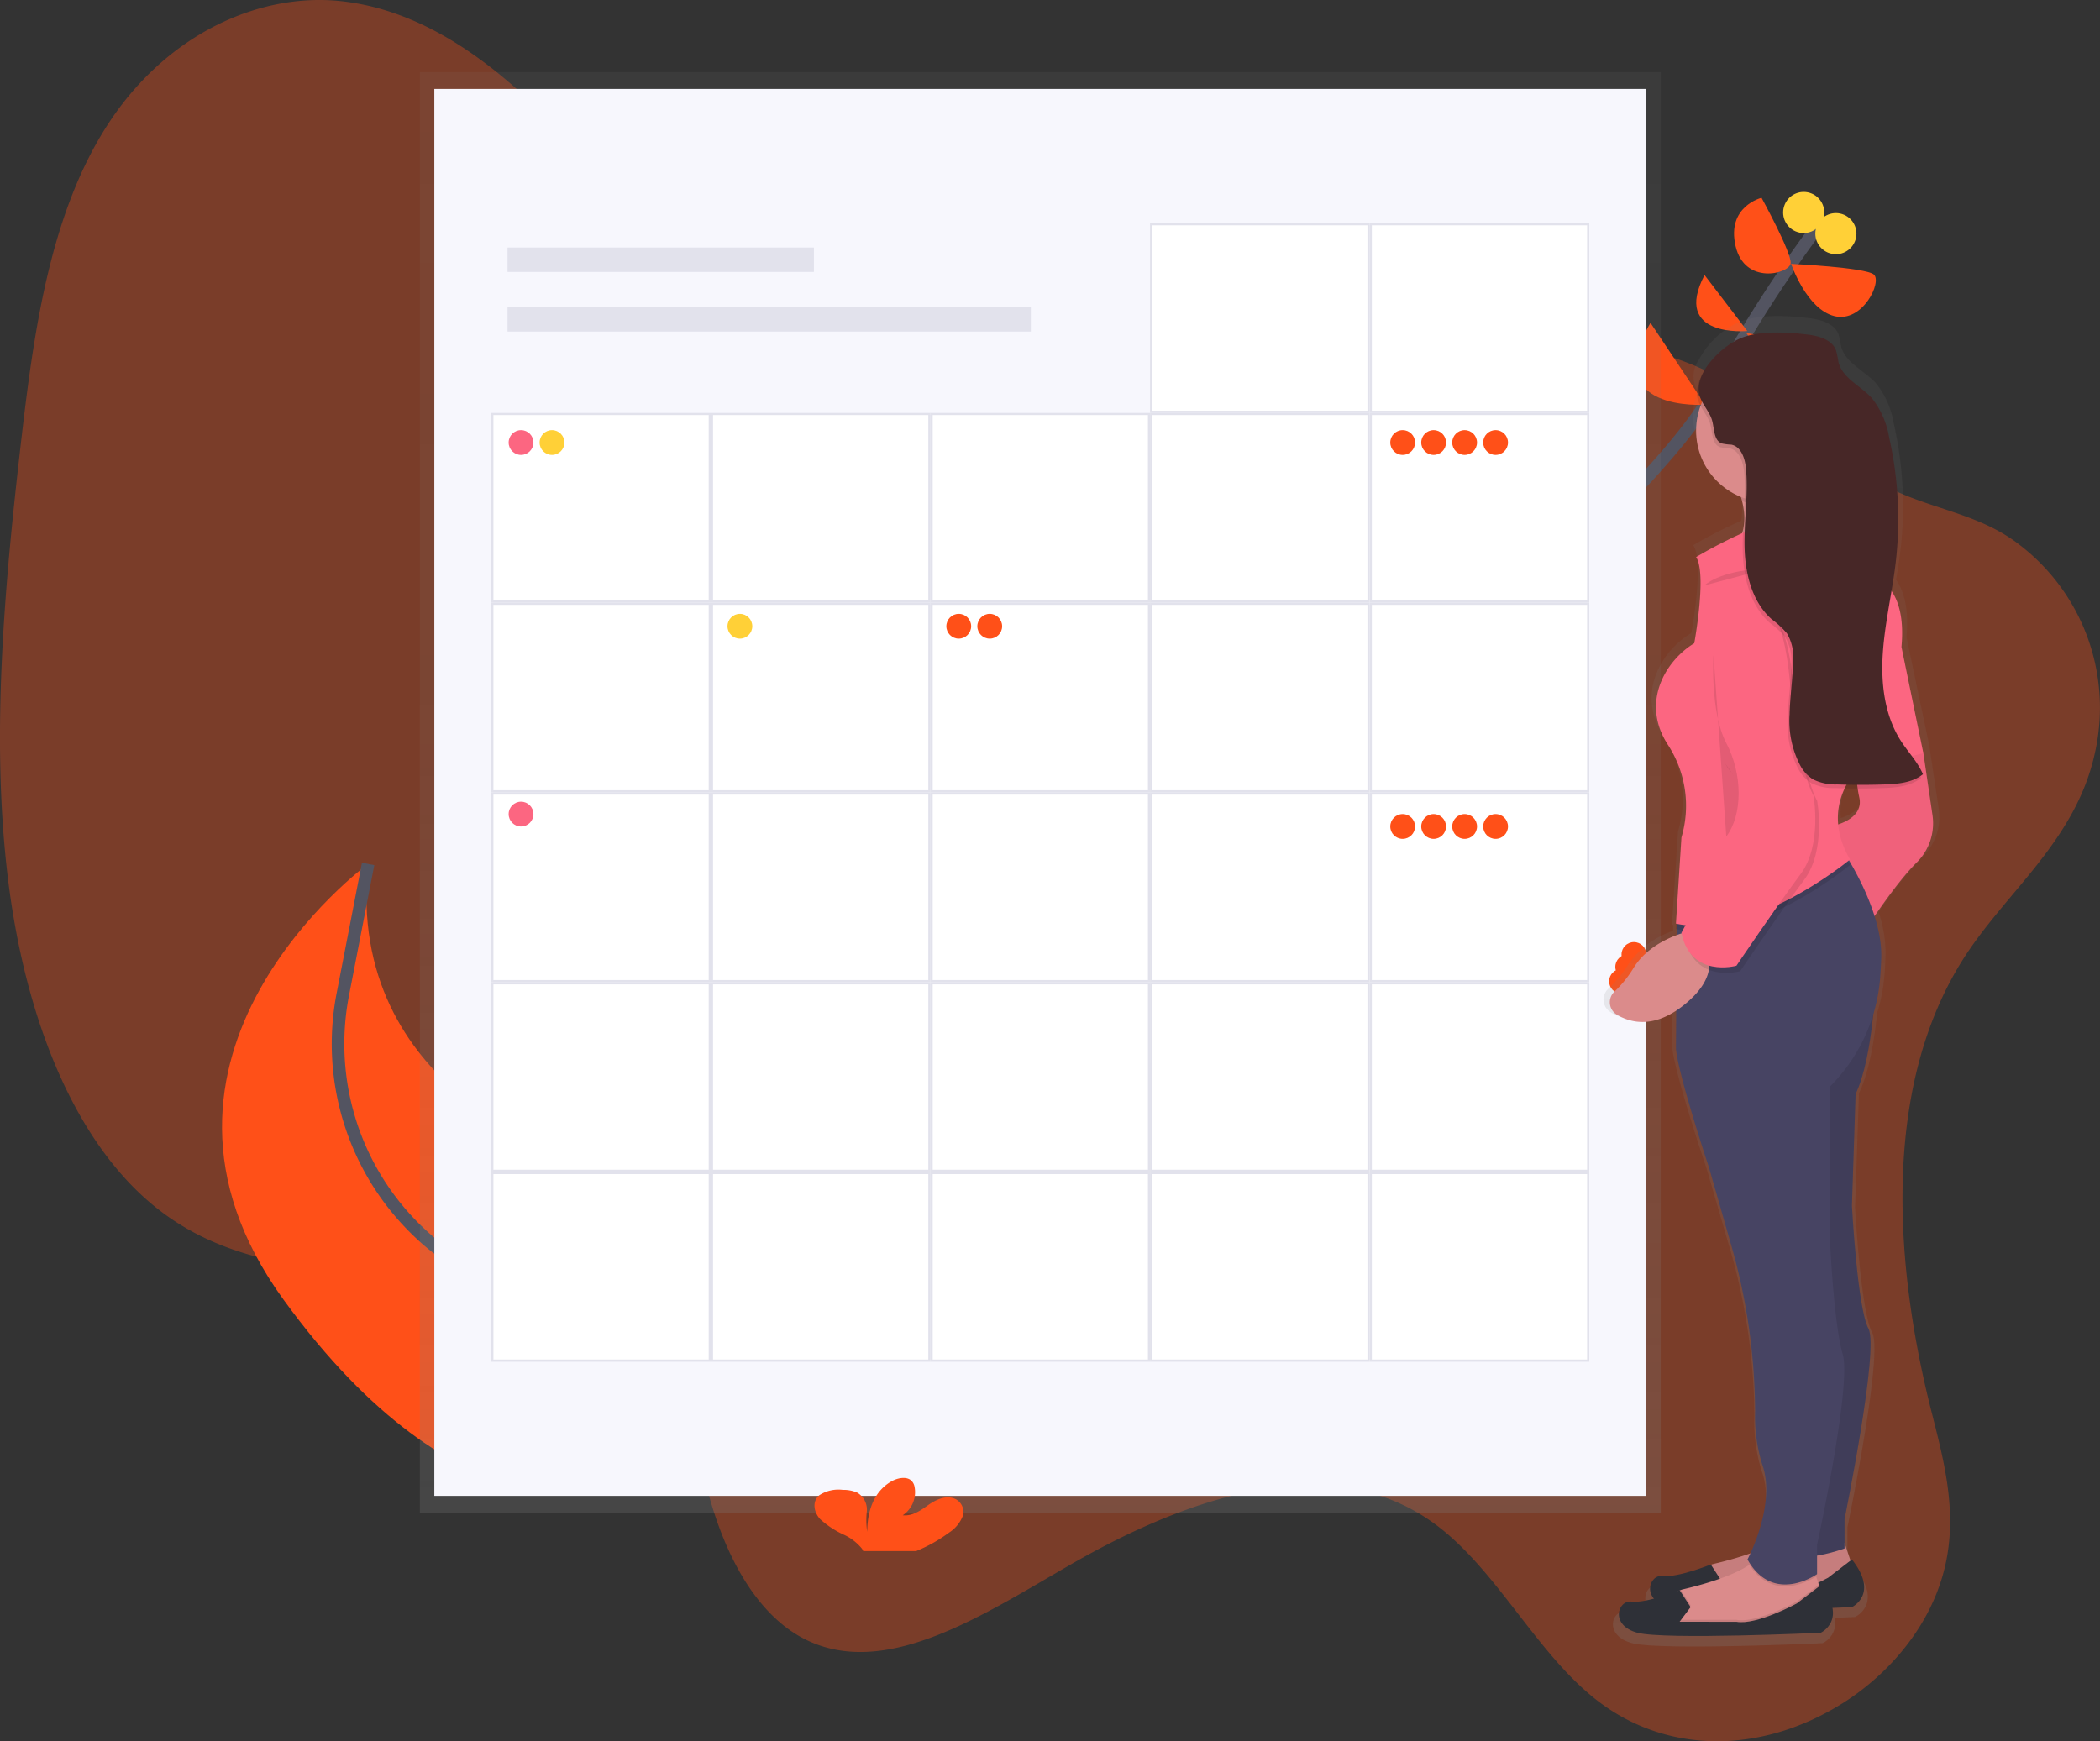 <svg xmlns="http://www.w3.org/2000/svg" xmlns:xlink="http://www.w3.org/1999/xlink" width="333.844" height="276.863" viewBox="0 0 333.844 276.863"><rect x="0" y="0" width="333.844" height="276.863" fill="#333333" stroke="none"/><defs><style>.a,.c{fill:#ff5018;}.a{opacity:0.35;}.b{fill:none;stroke:#535461;stroke-miterlimit:10;stroke-width:2px;}.d{fill:#ffd037;}.e{fill:url(#a);}.f{fill:#f7f7fd;}.g{fill:#e2e2ec;}.h{fill:#fff;}.i{fill:#fc6681;}.j{fill:url(#b);}.k{fill:#db8b8b;}.l{opacity:0.1;}.m{fill:#2e3037;}.n{fill:#474463;}.o{opacity:0.05;}.p{fill:#472727;}</style><linearGradient id="a" x1="0.5" y1="1" x2="0.5" gradientUnits="objectBoundingBox"><stop offset="0" stop-color="gray" stop-opacity="0.251"/><stop offset="0.54" stop-color="gray" stop-opacity="0.122"/><stop offset="1" stop-color="gray" stop-opacity="0.102"/></linearGradient><linearGradient id="b" x1="6.341" y1="1" x2="6.341" y2="0" xlink:href="#a"/></defs><path class="a" d="M428.969,202.571c-12.822,20.743-10.42,49-4.788,71.282,1.884,7.46,4.055,15.336,2.444,23.685-1.97,10.209-9.154,18.226-16.425,22.817-13.255,8.349-28.39,8.117-39.411-.612-9.517-7.54-15.785-20.691-25.5-27.826-16.248-11.944-38.561-4.705-57.934,6.458-13.7,7.879-28.781,17.9-41.444,12.228-8.909-3.986-14.465-15.232-17.057-27.47-1.251-5.908-2.009-12.363-4.878-16.864a18.927,18.927,0,0,0-6.489-5.936c-22.212-13.393-52.265-2.2-73.685-17.362-14.468-10.24-22.693-31.391-25.4-54.007s-.481-46.816,2.3-70.643c1.981-16.94,4.66-35.062,13.552-48.839,9.407-14.572,24.234-21.088,37.123-19.706s24.079,9.549,33.724,19.529c12.055,12.473,22.928,28.4,38.53,32.428,10.627,2.741,22.233-.432,33.534-2.226,18.869-3,37.475-2.14,55.95-1.013,17.687,1.079,35.48,2.42,51.961,8.643,11.661,4.408,20.611,13.583,31.494,19.55,7.094,3.889,15.1,4.384,21.707,9.569a32.641,32.641,0,0,1,11.927,33.088C447.1,183.526,435.772,191.564,428.969,202.571Z" transform="translate(-117.177 -49.595)"/><path class="b" d="M781.67,221.2s34.917-29.258,42.682-44.009A210.734,210.734,0,0,1,842,149.73" transform="translate(-551.946 -115.112)"/><path class="c" d="M914.314,238.675l-15.1-3.405S902.774,251.2,914.314,238.675Z" transform="translate(-628.851 -171.08)"/><path class="c" d="M871.817,198.08l8.691,13.016S863.516,212.323,871.817,198.08Z" transform="translate(-609.434 -146.747)"/><path class="c" d="M933.964,205.15l-13.8-2.42S928.831,215.919,933.964,205.15Z" transform="translate(-642.559 -149.789)"/><path class="c" d="M898.5,176.08l6.8,8.906S893.264,186.126,898.5,176.08Z" transform="translate(-627.524 -132.353)"/><path class="c" d="M940.81,170.95s11.754.56,13.137,1.684-1.753,7.709-6.223,6.634S940.81,170.95,940.81,170.95Z" transform="translate(-656.07 -128.996)"/><path class="c" d="M918.938,140.56s4.8,8.75,4.622,10.416-7.319,3.537-8.76-2.766S918.938,140.56,918.938,140.56Z" transform="translate(-638.896 -109.112)"/><circle class="d" cx="3.268" cy="3.268" r="3.268" transform="translate(287.757 39.279) rotate(-72.474)"/><circle class="d" cx="3.268" cy="3.268" r="3.268" transform="translate(282.64 35.915) rotate(-72.474)"/><path class="c" d="M304.787,530.354s5.6-16.67-29.921-36.767c0,0-36.072-10.52-32.383-46.647,0,0-41.582,30.464-13.445,69.27s52.424,30.336,52.424,30.336Z" transform="translate(-183.973 -309.573)"/><path class="b" d="M328.9,537.883s-17.334-18.734-33.949-25.977a33.089,33.089,0,0,1-9.026-6.012,41.308,41.308,0,0,1-12.48-38.374l3.993-20.58" transform="translate(-218.915 -309.573)"/><rect class="e" width="197.267" height="229.045" transform="translate(66.748 11.476)"/><rect class="f" width="192.672" height="223.707" transform="translate(69.047 14.141)"/><rect class="g" width="48.707" height="3.879" transform="translate(80.684 39.358)"/><rect class="g" width="83.189" height="3.879" transform="translate(80.684 48.84)"/><rect class="h" width="34.568" height="29.828" transform="translate(217.924 35.652)"/><path class="g" d="M781.571,152.566v29.482H747.346V152.566h34.226m.346-.346H747v30.174h34.917Z" transform="translate(-529.262 -116.741)"/><rect class="h" width="34.568" height="29.828" transform="translate(183.011 35.652)"/><path class="g" d="M680.571,152.566v29.482H646.346V152.566h34.226m.346-.346H646v30.174h34.917Z" transform="translate(-463.179 -116.741)"/><rect class="h" width="34.568" height="29.828" transform="translate(217.924 65.825)"/><path class="g" d="M781.571,239.846v29.482H747.346V239.846h34.226m.346-.346H747v30.174h34.917Z" transform="translate(-529.262 -173.848)"/><rect class="h" width="34.568" height="29.828" transform="translate(183.011 65.825)"/><path class="g" d="M680.571,239.846v29.482H646.346V239.846h34.226m.346-.346H646v30.174h34.917Z" transform="translate(-463.179 -173.848)"/><rect class="h" width="34.568" height="29.828" transform="translate(148.097 65.825)"/><path class="g" d="M579.621,239.846v29.482H545.4V239.846h34.225m.346-.346H545.05v30.174h34.917Z" transform="translate(-397.129 -173.848)"/><rect class="h" width="34.568" height="29.828" transform="translate(113.184 65.825)"/><path class="g" d="M478.631,239.846v29.482H444.406V239.846h34.226m.346-.346H444.06v30.174h34.917Z" transform="translate(-331.052 -173.848)"/><rect class="h" width="34.568" height="29.828" transform="translate(78.27 65.825)"/><path class="g" d="M377.641,239.846v29.482H343.416V239.846h34.226m.346-.346H343.07v30.174h34.917Z" transform="translate(-264.976 -173.848)"/><rect class="h" width="34.568" height="29.828" transform="translate(217.924 95.996)"/><path class="g" d="M781.571,327.126v29.482H747.346V327.126h34.226m.346-.346H747v30.174h34.917Z" transform="translate(-529.262 -230.954)"/><rect class="h" width="34.568" height="29.828" transform="translate(183.011 95.996)"/><path class="g" d="M680.571,327.126v29.482H646.346V327.126h34.226m.346-.346H646v30.174h34.917Z" transform="translate(-463.179 -230.954)"/><rect class="h" width="34.568" height="29.828" transform="translate(148.097 95.996)"/><path class="g" d="M579.621,327.126v29.482H545.4V327.126h34.225m.346-.346H545.05v30.174h34.917Z" transform="translate(-397.129 -230.954)"/><rect class="h" width="34.568" height="29.828" transform="translate(113.184 95.996)"/><path class="g" d="M478.631,327.126v29.482H444.406V327.126h34.226m.346-.346H444.06v30.174h34.917Z" transform="translate(-331.052 -230.954)"/><rect class="h" width="34.568" height="29.828" transform="translate(78.27 95.996)"/><path class="g" d="M377.641,327.126v29.482H343.416V327.126h34.226m.346-.346H343.07v30.174h34.917Z" transform="translate(-264.976 -230.954)"/><rect class="h" width="34.568" height="29.828" transform="translate(217.924 126.169)"/><path class="g" d="M781.571,414.4v29.482H747.346V414.4h34.226m.346-.346H747v30.174h34.917Z" transform="translate(-529.262 -288.053)"/><rect class="h" width="34.568" height="29.828" transform="translate(183.011 126.169)"/><path class="g" d="M680.571,414.4v29.482H646.346V414.4h34.226m.346-.346H646v30.174h34.917Z" transform="translate(-463.179 -288.053)"/><rect class="h" width="34.568" height="29.828" transform="translate(148.097 126.169)"/><path class="g" d="M579.621,414.4v29.482H545.4V414.4h34.225m.346-.346H545.05v30.174h34.917Z" transform="translate(-397.129 -288.053)"/><rect class="h" width="34.568" height="29.828" transform="translate(113.184 126.169)"/><path class="g" d="M478.631,414.4v29.482H444.406V414.4h34.226m.346-.346H444.06v30.174h34.917Z" transform="translate(-331.052 -288.053)"/><rect class="h" width="34.568" height="29.828" transform="translate(78.27 126.169)"/><path class="g" d="M377.641,414.4v29.482H343.416V414.4h34.226m.346-.346H343.07v30.174h34.917Z" transform="translate(-264.976 -288.053)"/><rect class="h" width="34.568" height="29.828" transform="translate(217.924 156.34)"/><path class="g" d="M781.571,501.676v29.479H747.346V501.676h34.226m.346-.346H747V531.5h34.917Z" transform="translate(-529.262 -345.16)"/><rect class="h" width="34.568" height="29.828" transform="translate(183.011 156.34)"/><path class="g" d="M680.571,501.676v29.479H646.346V501.676h34.226m.346-.346H646V531.5h34.917Z" transform="translate(-463.179 -345.16)"/><rect class="h" width="34.568" height="29.828" transform="translate(148.097 156.34)"/><path class="g" d="M579.621,501.676v29.479H545.4V501.676h34.225m.346-.346H545.05V531.5h34.917Z" transform="translate(-397.129 -345.16)"/><rect class="h" width="34.568" height="29.828" transform="translate(113.184 156.34)"/><path class="g" d="M478.631,501.676v29.479H444.406V501.676h34.226m.346-.346H444.06V531.5h34.917Z" transform="translate(-331.052 -345.16)"/><rect class="h" width="34.568" height="29.828" transform="translate(78.27 156.34)"/><path class="g" d="M377.641,501.676v29.479H343.416V501.676h34.226m.346-.346H343.07V531.5h34.917Z" transform="translate(-264.976 -345.16)"/><rect class="h" width="34.568" height="29.828" transform="translate(217.924 186.514)"/><path class="g" d="M781.571,588.946v29.482H747.346V588.946h34.226m.346-.346H747v30.174h34.917Z" transform="translate(-529.262 -402.259)"/><rect class="h" width="34.568" height="29.828" transform="translate(183.011 186.514)"/><path class="g" d="M680.571,588.946v29.482H646.346V588.946h34.226m.346-.346H646v30.174h34.917Z" transform="translate(-463.179 -402.259)"/><rect class="h" width="34.568" height="29.828" transform="translate(148.097 186.514)"/><path class="g" d="M579.621,588.946v29.482H545.4V588.946h34.225m.346-.346H545.05v30.174h34.917Z" transform="translate(-397.129 -402.259)"/><rect class="h" width="34.568" height="29.828" transform="translate(113.184 186.514)"/><path class="g" d="M478.631,588.946v29.482H444.406V588.946h34.226m.346-.346H444.06v30.174h34.917Z" transform="translate(-331.052 -402.259)"/><rect class="h" width="34.568" height="29.828" transform="translate(78.27 186.514)"/><path class="g" d="M377.641,588.946v29.482H343.416V588.946h34.226m.346-.346H343.07v30.174h34.917Z" transform="translate(-264.976 -402.259)"/><path class="c" d="M513.11,738.029a5.556,5.556,0,0,0,2.206-2.714,2.3,2.3,0,0,0-1.542-2.766c-1.414-.443-2.925.346-4.073,1.165s-2.458,1.729-3.958,1.559a4.412,4.412,0,0,0,1.863-4.6,1.783,1.783,0,0,0-.519-.933c-.785-.691-2.209-.391-3.149.149-2.99,1.728-3.824,5.03-3.841,8.014a12.407,12.407,0,0,1-.055-3.3,3.141,3.141,0,0,0-1.518-2.921,5.432,5.432,0,0,0-2.316-.446,5.562,5.562,0,0,0-3.758.871c-1.141,1-.844,2.669.149,3.765a14.5,14.5,0,0,0,3.889,2.541,7.938,7.938,0,0,1,2.766,2.164,1.966,1.966,0,0,1,.207.387h8.425A24.219,24.219,0,0,0,513.11,738.029Z" transform="translate(-362.233 -494.342)"/><circle class="i" cx="1.971" cy="1.971" r="1.971" transform="translate(80.86 68.391)"/><circle class="d" cx="1.971" cy="1.971" r="1.971" transform="translate(85.783 68.391)"/><circle class="c" cx="1.971" cy="1.971" r="1.971" transform="translate(150.445 97.603)"/><circle class="c" cx="1.971" cy="1.971" r="1.971" transform="translate(155.371 97.603)"/><circle class="c" cx="1.971" cy="1.971" r="1.971" transform="translate(255.808 154.058)"/><circle class="c" cx="1.971" cy="1.971" r="1.971" transform="translate(256.793 151.763)"/><circle class="c" cx="1.971" cy="1.971" r="1.971" transform="translate(257.778 149.792)"/><circle class="c" cx="1.971" cy="1.971" r="1.971" transform="translate(221.015 68.391)"/><circle class="c" cx="1.971" cy="1.971" r="1.971" transform="translate(225.938 68.391)"/><circle class="c" cx="1.971" cy="1.971" r="1.971" transform="translate(230.864 68.391)"/><circle class="c" cx="1.971" cy="1.971" r="1.971" transform="translate(235.787 68.391)"/><circle class="c" cx="1.971" cy="1.971" r="1.971" transform="translate(221.015 129.44)"/><circle class="c" cx="1.971" cy="1.971" r="1.971" transform="translate(225.938 129.44)"/><circle class="c" cx="1.971" cy="1.971" r="1.971" transform="translate(230.864 129.44)"/><circle class="c" cx="1.971" cy="1.971" r="1.971" transform="translate(235.787 129.44)"/><circle class="d" cx="1.971" cy="1.971" r="1.971" transform="translate(115.652 97.603)"/><circle class="i" cx="1.971" cy="1.971" r="1.971" transform="translate(80.86 127.473)"/><path class="j" d="M855.684,305.7c2.161,1.276,5.531,2.105,9.8-.636l-.041,6.071c.3,4.149,5.452,19.329,5.452,19.329l3.63,12.48a97.644,97.644,0,0,1,3.989,27.149,25.98,25.98,0,0,0,1.158,8.546c1.933,5.224-.761,11.955-1.929,14.461a60.735,60.735,0,0,1-5.991,1.687,4.1,4.1,0,0,0-.536.163l-.024-.035s-5.448,2.161-7.868,1.863c-1.8-.221-2.935,2.029-1.521,3.685a11.063,11.063,0,0,1-3.627.477c-2.42-.3-3.633,3.865.909,5.054s30.281,0,30.281,0a3.651,3.651,0,0,0,1.936-4.031c1.977-.076,3.211-.135,3.211-.135s4.543-2.074,0-7.734l-.242.183-.971-2.859v-3.862s5.753-27.657,3.938-30.927-2.724-19.923-2.724-19.923l.615-18.139c1.642-3.388,2.482-8.7,2.908-12.85a27.274,27.274,0,0,0,1.162-6.095c.073-.975.131-2,.169-3.06a20.511,20.511,0,0,0-1.127-6.842A67.908,67.908,0,0,1,905.1,281.1a8.837,8.837,0,0,0,2.724-7.734l-1.514-10.112-3.633-17.248c.456-4.785-.543-7.54-1.646-9.1.263-1.545.508-3.091.692-4.643a59.415,59.415,0,0,0-1.061-20.217,13.689,13.689,0,0,0-2.862-6.437c-1.836-1.984-4.816-3.194-5.5-5.794a16.852,16.852,0,0,0-.422-1.957c-.664-1.7-2.766-2.32-4.6-2.541-3.277-.4-8.017-.691-11.167.588a13.548,13.548,0,0,0-6.43,6.029,4.533,4.533,0,0,0-.2,4.978,11.409,11.409,0,0,0-.705,3.972,11.6,11.6,0,0,0,7.405,10.762c.073.228.138.453.194.674a11.554,11.554,0,0,1,.3,1.621c-.059,1.037-.124,2.105-.173,3.16q-.052.218-.111.429a77.922,77.922,0,0,0-7.606,3.879c1.819,2.676-.3,13.977-.3,13.977-4.543,2.676-9.085,9.517-4.238,16.653a17.8,17.8,0,0,1,2.119,14.866l-.757,11.626h0v.021l-.152,2.327h.059l-.059.882.131.024v.947a14.12,14.12,0,0,0-7.087,5.272,18.608,18.608,0,0,1-3.17,3.889,2.337,2.337,0,0,0,.363,3.792ZM892.247,274.8a11.062,11.062,0,0,1,1.075-5.849q1.068.021,2.14.024c.073.5.159.978.263,1.414.615,2.621-1.843,3.875-3.481,4.408Z" transform="translate(-599.607 -144.723)"/><path class="k" d="M919.59,754.866l1.165,3.5-3.8,3.8-12.529,2.914-9.033-.875.584-3.2h0a3.866,3.866,0,0,1,2.869-2.825c3.713-.871,10.793-2.862,12.279-5.625Z" transform="translate(-626.352 -509.53)"/><path class="l" d="M919.59,754.866l1.165,3.5-3.8,3.8-12.529,2.914-9.033-.875.584-3.2h0a3.866,3.866,0,0,1,2.869-2.825c3.713-.871,10.793-2.862,12.279-5.625Z" transform="translate(-626.352 -509.53)"/><path class="m" d="M885.6,772.665l1.749-2.33-1.749-2.7s-5.245,2.116-7.575,1.825-3.5,3.8.875,4.954,29.137,0,29.137,0,4.37-2.04,0-7.575l-3.8,2.914s-6.409,3.5-9.614,2.914Z" transform="translate(-613.629 -518.88)"/><path class="k" d="M881.1,775.924l9.033.875,12.529-2.914,3.8-3.8-.307-.927-.436-1.3-.436-1.265-8.449-2.33a5.235,5.235,0,0,1-1.729,1.729c-2.745,1.877-7.675,3.232-10.568,3.91a3.048,3.048,0,0,0-.346.107,3.852,3.852,0,0,0-2.51,2.717Z" transform="translate(-617.002 -517.191)"/><path class="l" d="M881.1,785.189l9.033.875,12.529-2.914,3.8-3.8-.307-.927-3.478,2.676s-6.409,3.5-9.614,2.914h-9.051l1.749-2.33-1.57-2.42a3.852,3.852,0,0,0-2.51,2.717Z" transform="translate(-617.002 -526.456)"/><path class="m" d="M871.265,784.465l1.749-2.33-1.749-2.7s-5.244,2.116-7.574,1.825-3.5,3.8.875,4.954,29.137,0,29.137,0,4.37-2.04,0-7.575l-3.8,2.914s-6.409,3.5-9.614,2.914Z" transform="translate(-604.253 -526.6)"/><path class="k" d="M910.6,277.44s13.988,1.455,11.948-4.37a10.491,10.491,0,0,1-.432-5.144A14.262,14.262,0,0,1,924.588,262l-13.113,2.04a16.42,16.42,0,0,1,1.777,4.211C914.814,274.428,910.6,277.44,910.6,277.44Z" transform="translate(-636.304 -188.569)"/><path class="n" d="M947.7,498.82s-.29,12.529-3.2,18.648l-.584,17.773s.875,16.318,2.624,19.522-3.8,30.3-3.8,30.3v4.664s-9.334,3.5-11.948-.584l2.624-34.675-1.165-48.075Z" transform="translate(-649.507 -343.517)"/><path class="l" d="M947.7,498.82s-.29,12.529-3.2,18.648l-.584,17.773s.875,16.318,2.624,19.522-3.8,30.3-3.8,30.3v4.664s-9.334,3.5-11.948-.584l2.624-34.675-1.165-48.075Z" transform="translate(-649.507 -343.517)"/><path class="i" d="M971.759,382.51l1.749,4.664,1.456,9.908a8.764,8.764,0,0,1-2.624,7.575c-3.5,3.5-8.159,10.779-8.159,10.779l-5.531-16.594s5.531-.875,4.664-4.664-.588-10.807-.588-10.807Z" transform="translate(-667.742 -267.417)"/><path class="o" d="M971.759,382.51l1.749,4.664,1.456,9.908a8.764,8.764,0,0,1-2.624,7.575c-3.5,3.5-8.159,10.779-8.159,10.779l-5.531-16.594s5.531-.875,4.664-4.664-.588-10.807-.588-10.807Z" transform="translate(-667.742 -267.417)"/><path class="l" d="M921.66,765.992c3.737,5.877,9.556,2.548,10.586,1.884l-.422-1.286-8.449-2.33A5.235,5.235,0,0,1,921.66,765.992Z" transform="translate(-643.54 -517.191)"/><path class="n" d="M887.85,470.455c.29,4.079,5.244,18.938,5.244,18.938l3.5,12.228a97.309,97.309,0,0,1,3.841,26.6,25.83,25.83,0,0,0,1.117,8.373c2.33,6.41-2.33,15.153-2.33,15.153,4.079,7.284,11.063,2.33,11.063,2.33v-4.66s5.531-25.351,4.079-30.3-2.04-18.357-2.04-18.357v-24.2a27.443,27.443,0,0,0,8-17.4c.069-.954.124-1.957.162-3,.235-6.568-4.259-14.281-6.015-17.026-.422-.664-.692-1.037-.692-1.037l-25.728,10.206-.059.024v3.2Z" transform="translate(-621.419 -303.789)"/><path class="l" d="M913.13,264.036a16.417,16.417,0,0,1,1.777,4.211,11.409,11.409,0,0,0,8.864-.325A14.261,14.261,0,0,1,926.243,262Z" transform="translate(-637.959 -188.569)"/><circle class="k" cx="11.364" cy="11.364" r="11.364" transform="translate(269.636 57.106)"/><path class="l" d="M887.85,451.543l.125.024c12.217,2.513,27.557-10.223,27.557-10.223a15.081,15.081,0,0,1-1.061-2.168c-.422-.664-.691-1.037-.691-1.037l-25.728,10.205-.066,1.02Z" transform="translate(-621.419 -303.815)"/><path class="i" d="M885.061,292.914s16.318-9.908,21.562-5.829l7.284,9.334s4.664,1.455,3.8,10.779l3.481,16.895L910.7,326.718s-6.119,5.829-1.165,14.278c0,0-15.443,12.819-27.681,10.2l.875-13.694a17.734,17.734,0,0,0-2.04-14.568c-4.664-6.994-.291-13.694,4.079-16.318C884.771,306.611,886.807,295.538,885.061,292.914Z" transform="translate(-615.425 -204.338)"/><path class="k" d="M870.286,477.75s-6.119,1.165-9.033,5.829a18.168,18.168,0,0,1-3.049,3.8,2.313,2.313,0,0,0,.346,3.685c2.313,1.383,6.085,2.244,10.849-1.67C877.57,482.7,870.286,477.75,870.286,477.75Z" transform="translate(-601.525 -329.732)"/><path class="l" d="M902,321.416s5.829-.584,7.284,14.568,3.8,18.648,3.8,18.648,1.455,7.868-2.04,12.529-10.2,14.568-10.2,14.568-7.284,2.04-8.74-5.245l9.034-16.9s1.456-5.829-2.04-9.908S892.967,318.5,902,321.416Z" transform="translate(-624.206 -227.301)"/><path class="i" d="M900.281,318.886s5.829-.584,7.284,14.568,3.8,18.648,3.8,18.648,1.455,7.869-2.04,12.529-10.2,14.568-10.2,14.568-7.284,2.04-8.74-5.244l9.034-16.9s1.455-5.829-2.04-9.908S891.258,315.972,900.281,318.886Z" transform="translate(-623.08 -225.646)"/><path class="l" d="M905.016,350.9s-.581,9.023,2.033,13.987,2.624,11.364,0,14.866" transform="translate(-632.614 -246.735)"/><path class="l" d="M900.91,309.5s2.33-2.33,9.034-2.624,9.614-2.33,9.614-2.33" transform="translate(-629.964 -216.409)"/><path class="l" d="M914.868,204.545c1.77.218,3.8.826,4.432,2.489a17.024,17.024,0,0,1,.4,1.919c.66,2.544,3.526,3.73,5.293,5.677a13.747,13.747,0,0,1,2.766,6.306,59.256,59.256,0,0,1,1.037,19.8c-.567,4.84-1.729,9.59-2.054,14.444s.27,9.96,2.921,14.039c1.141,1.753,2.648,3.295,3.457,5.224-1.67,1.355-3.976,1.549-6.129,1.621q-3.758.128-7.519,0a8.018,8.018,0,0,1-3.82-.8,5.9,5.9,0,0,1-2.005-2.154,15.31,15.31,0,0,1-1.729-8.18c.066-2.821.508-5.628.56-8.453a7.394,7.394,0,0,0-.978-4.432,14.445,14.445,0,0,0-2.441-2.257c-3.111-2.766-4.19-7.2-4.294-11.364s.584-8.339.232-12.491c-.138-1.625-.747-3.578-2.344-3.893a8.249,8.249,0,0,1-1.521-.194c-1.283-.494-1.158-2.3-1.525-3.627-.411-1.487-1.68-2.634-2.036-4.149-.84-3.526,3.647-7.734,6.589-8.961C907.155,203.861,911.715,204.158,914.868,204.545Z" transform="translate(-627.714 -150.758)"/><path class="p" d="M915.708,202.861c1.77.218,3.8.826,4.432,2.489a17.051,17.051,0,0,1,.4,1.919c.661,2.544,3.526,3.73,5.293,5.677a13.746,13.746,0,0,1,2.766,6.306,59.259,59.259,0,0,1,1.037,19.8c-.567,4.84-1.729,9.59-2.053,14.444s.27,9.96,2.921,14.039c1.141,1.753,2.648,3.295,3.457,5.224-1.67,1.355-3.976,1.549-6.13,1.621q-3.758.128-7.519,0a8.018,8.018,0,0,1-3.82-.8,5.9,5.9,0,0,1-2.005-2.154,15.314,15.314,0,0,1-1.729-8.18c.066-2.821.508-5.628.56-8.453a7.393,7.393,0,0,0-.978-4.432A14.446,14.446,0,0,0,909.9,248.1c-3.111-2.766-4.19-7.2-4.294-11.364s.584-8.339.232-12.491c-.139-1.625-.747-3.578-2.344-3.893a8.249,8.249,0,0,1-1.521-.194c-1.283-.494-1.158-2.3-1.525-3.627-.411-1.487-1.68-2.634-2.036-4.149-.84-3.526,3.647-7.734,6.589-8.961C907.995,202.173,912.555,202.47,915.708,202.861Z" transform="translate(-628.264 -149.654)"/></svg>
